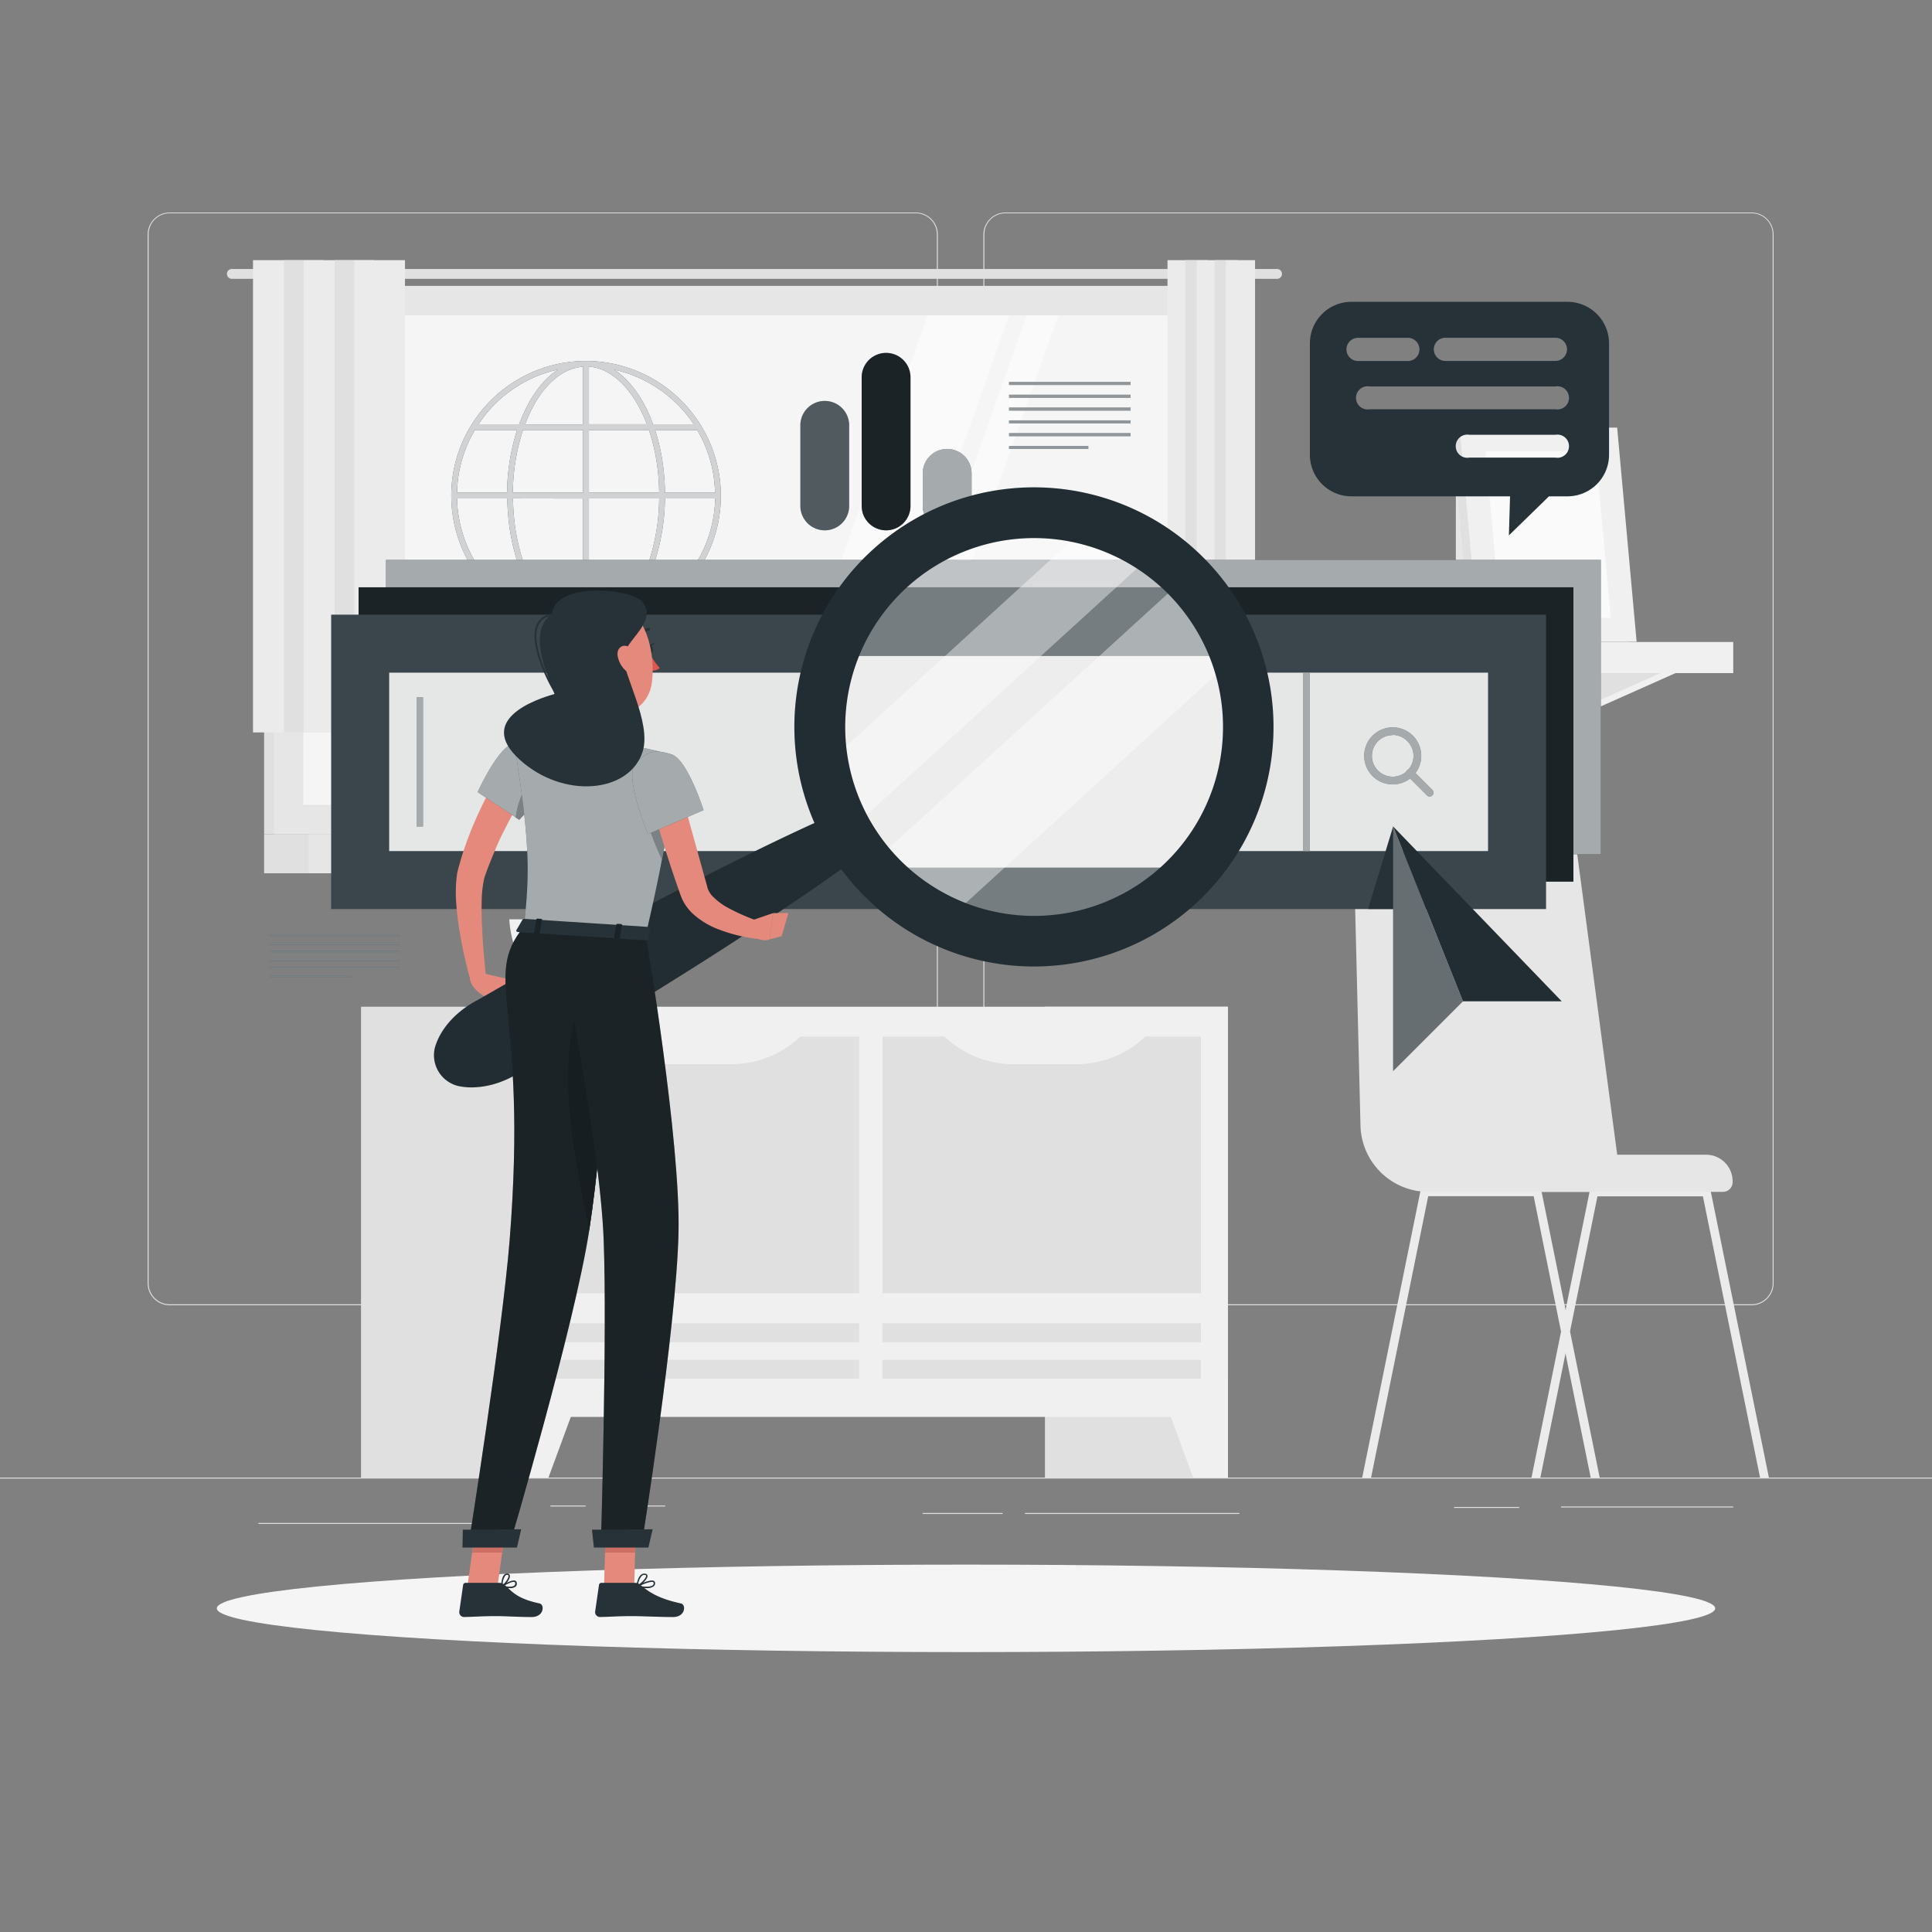 <svg xmlns="http://www.w3.org/2000/svg" viewBox="0 0 500 500"><rect x="0" y="0" width="500" height="500" fill="#808080" stroke="none"/><g id="freepik--background-complete--inject-15"><rect y="382.4" width="500" height="0.25" style="fill:#e0e0e0"></rect><rect x="376.32" y="390" width="16.86" height="0.25" style="fill:#e0e0e0"></rect><rect x="404" y="389.88" width="44.56" height="0.25" style="fill:#e0e0e0"></rect><rect x="265.26" y="391.56" width="55.47" height="0.25" style="fill:#e0e0e0"></rect><rect x="238.78" y="391.56" width="20.72" height="0.25" style="fill:#e0e0e0"></rect><rect x="142.46" y="389.63" width="9.1" height="0.25" style="fill:#e0e0e0"></rect><rect x="157.11" y="389.63" width="15.04" height="0.25" style="fill:#e0e0e0"></rect><rect x="66.89" y="394.14" width="66.56" height="0.25" style="fill:#e0e0e0"></rect><path d="M237,337.8H43.91a5.71,5.71,0,0,1-5.7-5.71V60.66A5.71,5.71,0,0,1,43.91,55H237a5.71,5.71,0,0,1,5.71,5.71V332.09A5.71,5.71,0,0,1,237,337.8ZM43.91,55.2a5.46,5.46,0,0,0-5.45,5.46V332.09a5.46,5.46,0,0,0,5.45,5.46H237a5.47,5.47,0,0,0,5.46-5.46V60.66A5.47,5.47,0,0,0,237,55.2Z" style="fill:#e0e0e0"></path><path d="M453.31,337.8H260.21a5.72,5.72,0,0,1-5.71-5.71V60.66A5.72,5.72,0,0,1,260.21,55h193.1A5.71,5.71,0,0,1,459,60.66V332.09A5.71,5.71,0,0,1,453.31,337.8ZM260.21,55.2a5.47,5.47,0,0,0-5.46,5.46V332.09a5.47,5.47,0,0,0,5.46,5.46h193.1a5.47,5.47,0,0,0,5.46-5.46V60.66a5.47,5.47,0,0,0-5.46-5.46Z" style="fill:#e0e0e0"></path><rect x="270.43" y="260.54" width="47.36" height="121.86" style="fill:#e0e0e0"></rect><polygon points="308.79 382.4 317.79 382.4 317.79 356.81 299.36 356.81 308.79 382.4" style="fill:#f0f0f0"></polygon><rect x="93.43" y="260.54" width="47.36" height="121.86" style="fill:#e0e0e0"></rect><rect x="132.94" y="260.54" width="184.84" height="106.16" style="fill:#f0f0f0"></rect><rect x="236.37" y="260.27" width="66.46" height="82.43" transform="translate(-31.89 571.08) rotate(-90)" style="fill:#e0e0e0"></rect><rect x="147.9" y="260.27" width="66.46" height="82.43" transform="translate(-120.35 482.62) rotate(-90)" style="fill:#e0e0e0"></rect><rect x="267.15" y="313.15" width="4.89" height="82.43" transform="translate(623.96 84.77) rotate(90)" style="fill:#e0e0e0"></rect><rect x="178.69" y="313.15" width="4.89" height="82.43" transform="translate(535.5 173.23) rotate(90)" style="fill:#e0e0e0"></rect><rect x="267.15" y="303.71" width="4.89" height="82.43" transform="translate(614.51 75.32) rotate(90)" style="fill:#e0e0e0"></rect><rect x="178.69" y="303.71" width="4.89" height="82.43" transform="translate(526.05 163.79) rotate(90)" style="fill:#e0e0e0"></rect><path d="M189.29,275.41H173a25.81,25.81,0,0,1-18.73-8.05H208A25.79,25.79,0,0,1,189.29,275.41Z" style="fill:#f0f0f0"></path><path d="M278.58,275.41h-16.3a25.79,25.79,0,0,1-18.73-8.05h53.76A25.79,25.79,0,0,1,278.58,275.41Z" style="fill:#f0f0f0"></path><polygon points="141.94 382.4 132.94 382.4 132.94 356.81 151.37 356.81 141.94 382.4" style="fill:#f0f0f0"></polygon><rect x="68.35" y="73.99" width="248.42" height="141.9" style="fill:#e0e0e0"></rect><path d="M330.51,69.61H60a1.27,1.27,0,0,0-1.27,1.27h0A1.27,1.27,0,0,0,60,72.16H330.51a1.27,1.27,0,0,0,1.27-1.28h0A1.27,1.27,0,0,0,330.51,69.61Z" style="fill:#e0e0e0"></path><rect x="70.89" y="73.99" width="251.32" height="141.9" style="fill:#e6e6e6"></rect><rect x="68.35" y="215.89" width="248.42" height="10.11" style="fill:#e0e0e0"></rect><rect x="79.95" y="215.89" width="251.32" height="10.11" style="fill:#e6e6e6"></rect><rect x="133.22" y="26.9" width="126.66" height="236.08" transform="translate(341.48 -51.61) rotate(90)" style="fill:#f5f5f5"></rect><polygon points="195.34 208.27 240.05 81.61 261.15 81.61 216.44 208.27 195.34 208.27" style="fill:#fafafa"></polygon><polygon points="220.98 208.27 265.69 81.61 273.91 81.61 229.21 208.27 220.98 208.27" style="fill:#fafafa"></polygon><rect x="250.77" y="144.46" width="126.66" height="0.97" transform="translate(459.04 -169.16) rotate(90)" style="fill:#e0e0e0"></rect><rect x="65.48" y="67.33" width="13.11" height="122.22" style="fill:#ebebeb"></rect><rect x="73.49" y="67.33" width="10.21" height="122.22" style="fill:#e0e0e0"></rect><rect x="78.59" y="67.33" width="13.11" height="122.22" style="fill:#ebebeb"></rect><rect x="86.6" y="67.33" width="10.21" height="122.22" style="fill:#e0e0e0"></rect><rect x="91.7" y="67.33" width="13.11" height="122.22" style="fill:#ebebeb"></rect><rect x="302.15" y="67.33" width="7.55" height="122.22" style="fill:#ebebeb"></rect><rect x="306.77" y="67.33" width="5.89" height="122.22" style="fill:#e0e0e0"></rect><rect x="309.71" y="67.33" width="7.55" height="122.22" style="fill:#ebebeb"></rect><rect x="314.32" y="67.33" width="5.89" height="122.22" style="fill:#e0e0e0"></rect><rect x="317.26" y="67.33" width="7.55" height="122.22" style="fill:#ebebeb"></rect><rect x="376.77" y="120.35" width="16.76" height="45.73" style="fill:#e6e6e6"></rect><polygon points="370.4 173.71 366.52 184.28 370.4 184.28 394.13 173.71 370.4 173.71" style="fill:#f0f0f0"></polygon><polygon points="366.52 173.71 366.52 184.28 390.26 173.71 366.52 173.71" style="fill:#e0e0e0"></polygon><polygon points="410.99 173.71 407.11 184.28 410.99 184.28 434.72 173.71 410.99 173.71" style="fill:#f0f0f0"></polygon><polygon points="407.11 173.71 407.11 184.28 430.85 173.71 407.11 173.71" style="fill:#e0e0e0"></polygon><rect x="349.1" y="166.15" width="25.81" height="8.05" transform="translate(724.02 340.35) rotate(180)" style="fill:#e0e0e0"></rect><rect x="374.91" y="166.15" width="73.65" height="8.05" style="fill:#f0f0f0"></rect><polygon points="421.45 166.08 380.66 166.08 375.61 110.67 416.4 110.67 421.45 166.08" style="fill:#e0e0e0"></polygon><polygon points="423.56 166.08 382.77 166.08 377.73 110.67 418.52 110.67 423.56 166.08" style="fill:#f0f0f0"></polygon><polygon points="388.35 159.95 384.42 116.8 412.94 116.8 416.87 159.95 388.35 159.95" style="fill:#fafafa"></polygon><path d="M157.41,242.75s-17.59-30.31,6.81-54.44c0,0,6.37,4.15,6.27,9.73s-6.82,7-5.37,11.64,7.79,9.23,3.62,13.08.67,7.27.39,12S157.41,242.75,157.41,242.75Z" style="fill:#e0e0e0"></path><path d="M158.74,245.52s7.13-34.31-23.63-49.52c0,0-4.73,5.95-2.88,11.21s8.67,4.49,8.77,9.36-4.48,11.21.68,13.55,1.66,7.12,3.42,11.5S158.74,245.52,158.74,245.52Z" style="fill:#e0e0e0"></path><path d="M131.8,237.92s.58,22.62,23,22.62,23-22.62,23-22.62Z" style="fill:#f0f0f0"></path><path d="M396.35,382.4h2.29l6.52-32.16,1.15-5.63,7.11-35h27.29L455.5,382.4h2.29l-15.07-74.18a1.12,1.12,0,0,0-1.1-.89H412.51a1.1,1.1,0,0,0-1.09.89L405.17,339,404,344.63Z" style="fill:#ebebeb"></path><path d="M352.54,382.4h2.29l14.79-72.83h27.29L404,344.63l1.14,5.61,6.53,32.16H414l-7.67-37.79L405.17,339l-6.25-30.78a1.12,1.12,0,0,0-1.1-.89H368.71a1.12,1.12,0,0,0-1.1.89Z" style="fill:#ebebeb"></path><path d="M419.81,308.45H369.67a17.59,17.59,0,0,1-17.58-17.23L350.22,215A12.81,12.81,0,0,1,363,202h31.43a12.81,12.81,0,0,1,12.73,11.36Z" style="fill:#e6e6e6"></path><path d="M392.46,298.84h49.07a6.87,6.87,0,0,1,6.87,6.87v.24a2.5,2.5,0,0,1-2.5,2.5H392.46a0,0,0,0,1,0,0v-9.61A0,0,0,0,1,392.46,298.84Z" style="fill:#e6e6e6"></path></g><g id="freepik--Shadow--inject-15"><ellipse cx="250" cy="416.24" rx="193.89" ry="11.32" style="fill:#f5f5f5"></ellipse></g><g id="freepik--Graphics--inject-15"><path d="M186.55,128.28v0s0,0,0,0a33.71,33.71,0,0,0-.45-5.56,35,35,0,0,0-34.17-29.3h-.3a34.83,34.83,0,0,0-28.26,14.5c-.53.73-1,1.48-1.48,2.23a.86.86,0,0,0-.1.16,34.66,34.66,0,0,0-5,18v.07A34.88,34.88,0,0,0,180,148.63c.52-.73,1-1.47,1.47-2.23a.86.86,0,0,0,.1-.16A34.45,34.45,0,0,0,186.55,128.28Zm-68.27-.79a33,33,0,0,1,4.63-16.2h10.91a55.08,55.08,0,0,0-2.59,16.2Zm17.07-16.2h15.56v16.2H132.73A53.38,53.38,0,0,1,135.35,111.29Zm17.06-1.5V94.87a12.2,12.2,0,0,1,6,2.23c3.71,2.54,6.82,7,9,12.69Zm15.54,1.5a51.81,51.81,0,0,1,2.4,11.55c.15,1.56.22,3.11.24,4.65H152.41v-16.2Zm-19.24-16a10.57,10.57,0,0,1,2.2-.38v14.91h-15C138.71,102.28,143.25,96.8,148.71,95.26Zm2.2,33.73v16.2H135.38A51.25,51.25,0,0,1,133,133.64q-.21-2.34-.24-4.65Zm0,17.7v14.92a12.23,12.23,0,0,1-6-2.23c-3.7-2.54-6.81-7-9-12.69Zm3.7,14.53a10.45,10.45,0,0,1-2.2.38V146.69h15C164.61,154.2,160.07,159.69,154.61,161.22Zm-2.2-16V129h18.18a53.08,53.08,0,0,1-2.62,16.2ZM172.09,129h13a33.12,33.12,0,0,1-4.63,16.2H169.5A55.08,55.08,0,0,0,172.09,129Zm13-1.5h-13c0-1.58-.1-3.18-.25-4.79a52.89,52.89,0,0,0-2.29-11.41h10.89a33.41,33.41,0,0,1,4.19,11.6A35.91,35.91,0,0,1,185.05,127.49Zm-13.87-26.33a33.58,33.58,0,0,1,8.32,8.63H169c-2.24-6.19-5.61-11.09-9.74-13.93l-.32-.21A33.44,33.44,0,0,1,171.18,101.16Zm-26.87-5.49c-4.21,2.77-7.67,7.81-10,14.12H123.85l.73-1.07A33.19,33.19,0,0,1,144.31,95.67Zm-26,33.32h12.95c0,1.58.1,3.18.25,4.79a53.5,53.5,0,0,0,2.29,11.41H122.89a33.21,33.21,0,0,1-4.19-11.6A32.5,32.5,0,0,1,118.28,129Zm5.54,17.7h10.46c2.24,6.19,5.61,11.09,9.74,13.93l.33.21a33.62,33.62,0,0,1-20.53-14.14ZM159,160.81c4.2-2.76,7.66-7.81,10-14.12h10.48c-.24.36-.48.72-.73,1.07A33.15,33.15,0,0,1,159,160.81Z" style="fill:#263238"></path><path d="M186.55,128.28v0s0,0,0,0a33.71,33.71,0,0,0-.45-5.56,35,35,0,0,0-34.17-29.3h-.3a34.83,34.83,0,0,0-28.26,14.5c-.53.73-1,1.48-1.48,2.23a.86.86,0,0,0-.1.16,34.66,34.66,0,0,0-5,18v.07A34.88,34.88,0,0,0,180,148.63c.52-.73,1-1.47,1.47-2.23a.86.86,0,0,0,.1-.16A34.45,34.45,0,0,0,186.55,128.28Zm-68.27-.79a33,33,0,0,1,4.63-16.2h10.91a55.08,55.08,0,0,0-2.59,16.2Zm17.07-16.2h15.56v16.2H132.73A53.38,53.38,0,0,1,135.35,111.29Zm17.06-1.5V94.87a12.2,12.2,0,0,1,6,2.23c3.71,2.54,6.82,7,9,12.69Zm15.54,1.5a51.81,51.81,0,0,1,2.4,11.55c.15,1.56.22,3.11.24,4.65H152.41v-16.2Zm-19.24-16a10.57,10.57,0,0,1,2.2-.38v14.91h-15C138.71,102.28,143.25,96.8,148.71,95.26Zm2.2,33.73v16.2H135.38A51.25,51.25,0,0,1,133,133.64q-.21-2.34-.24-4.65Zm0,17.7v14.92a12.23,12.23,0,0,1-6-2.23c-3.7-2.54-6.81-7-9-12.69Zm3.7,14.53a10.45,10.45,0,0,1-2.2.38V146.69h15C164.61,154.2,160.07,159.69,154.61,161.22Zm-2.2-16V129h18.18a53.08,53.08,0,0,1-2.62,16.2ZM172.09,129h13a33.12,33.12,0,0,1-4.63,16.2H169.5A55.08,55.08,0,0,0,172.09,129Zm13-1.5h-13c0-1.58-.1-3.18-.25-4.79a52.89,52.89,0,0,0-2.29-11.41h10.89a33.41,33.41,0,0,1,4.19,11.6A35.91,35.91,0,0,1,185.05,127.49Zm-13.87-26.33a33.58,33.58,0,0,1,8.32,8.63H169c-2.24-6.19-5.61-11.09-9.74-13.93l-.32-.21A33.44,33.44,0,0,1,171.18,101.16Zm-26.87-5.49c-4.21,2.77-7.67,7.81-10,14.12H123.85l.73-1.07A33.19,33.19,0,0,1,144.31,95.67Zm-26,33.32h12.95c0,1.58.1,3.18.25,4.79a53.5,53.5,0,0,0,2.29,11.41H122.89a33.21,33.21,0,0,1-4.19-11.6A32.5,32.5,0,0,1,118.28,129Zm5.54,17.7h10.46c2.24,6.19,5.61,11.09,9.74,13.93l.33.21a33.62,33.62,0,0,1-20.53-14.14ZM159,160.81c4.2-2.76,7.66-7.81,10-14.12h10.48c-.24.36-.48.72-.73,1.07A33.15,33.15,0,0,1,159,160.81Z" style="fill:#fafafa;opacity:0.8"></path><rect x="99.89" y="144.9" width="314.4" height="76.18" style="fill:#263238"></rect><rect x="99.89" y="144.9" width="314.4" height="76.18" style="fill:#fafafa;opacity:0.6"></rect><rect x="92.8" y="151.99" width="314.4" height="76.18" style="fill:#263238"></rect><rect x="92.8" y="151.99" width="314.4" height="76.18" style="opacity:0.3"></rect><rect x="85.71" y="159.08" width="314.4" height="76.18" style="fill:#263238"></rect><rect x="85.71" y="159.08" width="314.4" height="76.18" style="fill:#fafafa;opacity:0.1"></rect><rect x="219.83" y="54.97" width="46.18" height="284.4" transform="translate(440.08 -45.75) rotate(90)" style="fill:#263238"></rect><rect x="219.83" y="54.97" width="46.18" height="284.4" transform="translate(440.08 -45.75) rotate(90)" style="fill:#fafafa;opacity:0.9"></rect><rect x="315.01" y="196.33" width="46.18" height="1.67" transform="translate(140.94 535.27) rotate(-90)" style="fill:#263238"></rect><rect x="315.01" y="196.33" width="46.18" height="1.67" transform="translate(140.94 535.27) rotate(-90)" style="fill:#fafafa;opacity:0.6"></rect><rect x="91.91" y="196.33" width="33.44" height="1.67" transform="translate(-88.53 305.8) rotate(-90)" style="fill:#263238"></rect><rect x="91.91" y="196.33" width="33.44" height="1.67" transform="translate(-88.53 305.8) rotate(-90)" style="fill:#fafafa;opacity:0.6"></rect><path d="M360.43,203a7.38,7.38,0,1,1,5.22-12.6h0a7.38,7.38,0,0,1-5.22,12.6Zm0-12.75a5.38,5.38,0,1,0,3.8,1.57h0A5.33,5.33,0,0,0,360.43,190.2Z" style="fill:#263238"></path><path d="M370,206.14a1,1,0,0,1-.71-.3l-5.05-5.05a1,1,0,1,1,1.41-1.41l5.05,5.05a1,1,0,0,1,0,1.41A1,1,0,0,1,370,206.14Z" style="fill:#263238"></path><g style="opacity:0.6"><path d="M360.43,203a7.38,7.38,0,1,1,5.22-12.6h0a7.38,7.38,0,0,1-5.22,12.6Zm0-12.75a5.38,5.38,0,1,0,3.8,1.57h0A5.33,5.33,0,0,0,360.43,190.2Z" style="fill:#fafafa"></path><path d="M370,206.14a1,1,0,0,1-.71-.3l-5.05-5.05a1,1,0,1,1,1.41-1.41l5.05,5.05a1,1,0,0,1,0,1.41A1,1,0,0,1,370,206.14Z" style="fill:#fafafa"></path></g><rect x="261.15" y="98.85" width="31.44" height="0.78" style="fill:#263238"></rect><rect x="261.15" y="102.16" width="31.44" height="0.78" style="fill:#263238"></rect><rect x="261.15" y="105.48" width="31.44" height="0.78" style="fill:#263238"></rect><rect x="261.15" y="108.79" width="31.44" height="0.78" style="fill:#263238"></rect><rect x="261.15" y="112.1" width="31.44" height="0.78" style="fill:#263238"></rect><rect x="261.15" y="115.42" width="20.5" height="0.78" style="fill:#263238"></rect><g style="opacity:0.5"><rect x="261.15" y="98.85" width="31.44" height="0.78" style="fill:#fafafa"></rect><rect x="261.15" y="102.16" width="31.44" height="0.78" style="fill:#fafafa"></rect><rect x="261.15" y="105.48" width="31.44" height="0.78" style="fill:#fafafa"></rect><rect x="261.15" y="108.79" width="31.44" height="0.78" style="fill:#fafafa"></rect><rect x="261.15" y="112.1" width="31.44" height="0.78" style="fill:#fafafa"></rect><rect x="261.15" y="115.42" width="20.5" height="0.78" style="fill:#fafafa"></rect></g><rect x="69.85" y="241.84" width="33.5" height="0.5" style="fill:#263238"></rect><rect x="69.85" y="243.96" width="33.5" height="0.5" style="fill:#263238"></rect><rect x="69.85" y="246.08" width="33.5" height="0.5" style="fill:#263238"></rect><rect x="69.85" y="248.2" width="33.5" height="0.5" style="fill:#263238"></rect><rect x="69.85" y="250.32" width="33.5" height="0.5" style="fill:#263238"></rect><rect x="69.85" y="252.45" width="21.06" height="0.5" style="fill:#263238"></rect><g style="opacity:0.4"><rect x="69.85" y="241.84" width="33.5" height="0.5" style="fill:#fafafa"></rect><rect x="69.85" y="243.96" width="33.5" height="0.5" style="fill:#fafafa"></rect><rect x="69.85" y="246.08" width="33.5" height="0.5" style="fill:#fafafa"></rect><rect x="69.85" y="248.2" width="33.5" height="0.5" style="fill:#fafafa"></rect><rect x="69.85" y="250.32" width="33.5" height="0.5" style="fill:#fafafa"></rect><rect x="69.85" y="252.45" width="21.06" height="0.5" style="fill:#fafafa"></rect></g><path d="M213.45,103.76h0a6.32,6.32,0,0,0-6.32,6.32v20.85a6.32,6.32,0,0,0,6.32,6.32h0a6.32,6.32,0,0,0,6.32-6.32V110.08A6.32,6.32,0,0,0,213.45,103.76Z" style="fill:#263238"></path><path d="M213.45,103.76h0a6.32,6.32,0,0,0-6.32,6.32v20.85a6.32,6.32,0,0,0,6.32,6.32h0a6.32,6.32,0,0,0,6.32-6.32V110.08A6.32,6.32,0,0,0,213.45,103.76Z" style="fill:#fafafa;opacity:0.2"></path><path d="M229.29,91.33h0A6.32,6.32,0,0,0,223,97.65v33.28a6.32,6.32,0,0,0,6.32,6.32h0a6.32,6.32,0,0,0,6.32-6.32V97.65A6.32,6.32,0,0,0,229.29,91.33Z" style="fill:#263238"></path><path d="M229.29,91.33h0A6.32,6.32,0,0,0,223,97.65v33.28a6.32,6.32,0,0,0,6.32,6.32h0a6.32,6.32,0,0,0,6.32-6.32V97.65A6.32,6.32,0,0,0,229.29,91.33Z" style="opacity:0.3"></path><path d="M245.12,116.19h0a6.32,6.32,0,0,0-6.32,6.32v8.42a6.32,6.32,0,0,0,6.32,6.32h0a6.32,6.32,0,0,0,6.33-6.32v-8.42A6.32,6.32,0,0,0,245.12,116.19Z" style="fill:#263238"></path><path d="M245.12,116.19h0a6.32,6.32,0,0,0-6.32,6.32v8.42a6.32,6.32,0,0,0,6.32,6.32h0a6.32,6.32,0,0,0,6.33-6.32v-8.42A6.32,6.32,0,0,0,245.12,116.19Z" style="fill:#fafafa;opacity:0.6"></path><polyline points="378.61 259.13 404.16 259.13 360.54 213.89 360.54 213.89 378.61 259.13" style="fill:#263238"></polyline><g style="opacity:0.1"><polyline points="378.61 259.13 404.16 259.13 360.54 213.89 360.54 213.89 378.61 259.13"></polyline></g><polygon points="354.05 235.25 360.54 213.89 364.22 235.25 354.05 235.25" style="fill:#263238;mix-blend-mode:multiply"></polygon><polygon points="360.54 213.89 360.54 277.19 365.06 272.68 378.61 259.13 360.54 213.89" style="fill:#263238"></polygon><polygon points="360.54 213.89 360.54 277.19 365.06 272.68 378.61 259.13 360.54 213.89" style="fill:#fafafa;opacity:0.3"></polygon><path d="M405.72,78.11h-56A10.76,10.76,0,0,0,339,88.82v28.92a10.76,10.76,0,0,0,10.71,10.71h41.09l-.3,10.11,10.37-10.11h4.83a10.76,10.76,0,0,0,10.72-10.71V88.82A10.76,10.76,0,0,0,405.72,78.11ZM348.46,90.43a3,3,0,0,1,3-3h12.89a3,3,0,0,1,0,6H351.45A3,3,0,0,1,348.46,90.43Zm54.08,28H380.26a3,3,0,1,1,0-5.91h22.28a3,3,0,1,1,0,5.91Zm0-12.51H354.45a3,3,0,1,1,0-5.91h48.09a3,3,0,1,1,0,5.91Zm0-12.51H374.07a3,3,0,0,1,0-6h28.47a3,3,0,0,1,0,6Z" style="fill:#263238"></path></g><g id="freepik--Character--inject-15"><path d="M318.14,169.78A53.7,53.7,0,0,0,307.39,152H227.88a53.7,53.7,0,0,0-10.75,17.78l11,54.76a53.73,53.73,0,0,0,90-54.76Z" style="fill:#263238"></path><path d="M318.14,169.78A53.7,53.7,0,0,0,307.39,152H227.88a53.7,53.7,0,0,0-10.75,17.78l11,54.76a53.73,53.73,0,0,0,90-54.76Z" style="fill:#fafafa;opacity:0.1"></path><path d="M321.31,190.61a53.55,53.55,0,0,1-14.16,33.93h-79a53.81,53.81,0,0,1-11-54.76h101A53.42,53.42,0,0,1,321.31,190.61Z" style="fill:#263238"></path><path d="M321.31,190.61a53.55,53.55,0,0,1-14.16,33.93h-79a53.81,53.81,0,0,1-11-54.76h101A53.42,53.42,0,0,1,321.31,190.61Z" style="fill:#fafafa;opacity:0.9"></path><path d="M321.31,190.61a53.61,53.61,0,1,1-3.17-20.83A53.55,53.55,0,0,1,321.31,190.61Z" style="fill:#fff;opacity:0.3"></path><path d="M297.92,143.76l-77.26,70.46q-.58-1.07-1.14-2.16a53,53,0,0,1-4.87-15h0l66.73-60.86A53.42,53.42,0,0,1,297.92,143.76Z" style="fill:#fff;opacity:0.4"></path><path d="M318.59,171.07,246,237.31a53.68,53.68,0,0,1-19.48-14.64l79.32-72.34A53.75,53.75,0,0,1,318.59,171.07Z" style="fill:#fff;opacity:0.4"></path><path d="M321.29,157.15a62,62,0,1,0-22.66,84.64A62,62,0,0,0,321.29,157.15Zm-96,55.44a48.89,48.89,0,1,1,66.79,17.89A48.88,48.88,0,0,1,225.3,212.59Z" style="fill:#263238"></path><path d="M321.29,157.15a62,62,0,1,0-22.66,84.64A62,62,0,0,0,321.29,157.15Zm-96,55.44a48.89,48.89,0,1,1,66.79,17.89A48.88,48.88,0,0,1,225.3,212.59Z" style="opacity:0.1"></path><path d="M125.06,251.89l7.66,1.78-6.35,4.74s-4.55-2.06-4.76-5.29Z" style="fill:#e4897b"></path><polygon points="136.82 258.77 131.3 262.45 126.37 258.41 132.72 253.68 136.82 258.77" style="fill:#e4897b"></polygon><path d="M223.47,220.78c-8.14,6-16.49,11.7-24.88,17.27s-16.89,11-25.43,16.33S156,264.93,147.35,270c-4.32,2.58-8.68,5.08-13,7.62a25.32,25.32,0,0,1-6.94,3.07,21.75,21.75,0,0,1-4,.67,17,17,0,0,1-4.49-.23,8.2,8.2,0,0,1-6.45-9.65,7,7,0,0,1,.28-1,16.56,16.56,0,0,1,2-4,21.22,21.22,0,0,1,2.56-3.1,25.52,25.52,0,0,1,6.13-4.48c4.37-2.49,8.71-5,13.11-7.47,8.76-4.95,17.6-9.77,26.46-14.53s17.83-9.37,26.85-13.87,18.11-8.88,27.39-12.92a6.21,6.21,0,0,1,6.18,10.69Z" style="fill:#263238"></path><path d="M223.47,220.78c-8.14,6-16.49,11.7-24.88,17.27s-16.89,11-25.43,16.33S156,264.93,147.35,270c-4.32,2.58-8.68,5.08-13,7.62a25.32,25.32,0,0,1-6.94,3.07,21.75,21.75,0,0,1-4,.67,17,17,0,0,1-4.49-.23,8.2,8.2,0,0,1-6.45-9.65,7,7,0,0,1,.28-1,16.56,16.56,0,0,1,2-4,21.22,21.22,0,0,1,2.56-3.1,25.52,25.52,0,0,1,6.13-4.48c4.37-2.49,8.71-5,13.11-7.47,8.76-4.95,17.6-9.77,26.46-14.53s17.83-9.37,26.85-13.87,18.11-8.88,27.39-12.92a6.21,6.21,0,0,1,6.18,10.69Z" style="opacity:0.1"></path><path d="M136.16,204.52c-.5.81-1.07,1.79-1.61,2.71s-1.07,1.88-1.57,2.85c-1,1.91-2,3.85-3,5.82s-1.81,4-2.63,6c-.4,1-.82,2-1.19,3l-.56,1.53c-.11.29-.13.41-.2.62s-.1.41-.16.61a31.13,31.13,0,0,0-.59,6c-.05,2.15,0,4.34.12,6.55s.24,4.43.44,6.65.4,4.48.61,6.68l-3.86.79c-.68-2.23-1.21-4.45-1.74-6.7s-.93-4.51-1.32-6.81-.65-4.61-.82-7a34.78,34.78,0,0,1,.19-7.51c.06-.35.11-.68.2-1s.18-.77.26-1l.49-1.7c.32-1.13.69-2.25,1.07-3.36.77-2.23,1.61-4.42,2.55-6.58s1.94-4.27,3-6.35c.55-1,1.13-2.07,1.72-3.1s1.18-2,1.92-3.09Z" style="fill:#e4897b"></path><path d="M131.89,411a9.4,9.4,0,0,1-2-.28.17.17,0,0,1-.14-.14.19.19,0,0,1,.08-.19c.27-.18,2.63-1.7,3.54-1.29a.62.62,0,0,1,.36.52,1,1,0,0,1-.3,1A2.26,2.26,0,0,1,131.89,411Zm-1.53-.54c1.36.27,2.38.22,2.77-.14a.68.68,0,0,0,.19-.65.27.27,0,0,0-.16-.24C132.69,409.22,131.32,409.88,130.36,410.46Z" style="fill:#263238"></path><path d="M129.88,410.73a.16.16,0,0,1-.09,0,.17.17,0,0,1-.09-.16c0-.09,0-2.33.85-3.08a1,1,0,0,1,.78-.25.64.64,0,0,1,.62.52c.18.87-1.24,2.55-2,3A.16.16,0,0,1,129.88,410.73Zm1.33-3.16a.62.62,0,0,0-.41.16,4.18,4.18,0,0,0-.72,2.46c.74-.6,1.62-1.86,1.51-2.39,0-.09-.07-.19-.3-.22Z" style="fill:#263238"></path><path d="M167.31,411a12.52,12.52,0,0,1-2.45-.28.17.17,0,0,1-.15-.15.19.19,0,0,1,.1-.19c.35-.18,3.45-1.76,4.4-1.24a.59.59,0,0,1,.32.49,1,1,0,0,1-.34.89A2.9,2.9,0,0,1,167.31,411Zm-1.84-.54c1.73.29,3,.21,3.48-.21a.68.68,0,0,0,.21-.59.23.23,0,0,0-.12-.2C168.52,409.18,166.74,409.85,165.47,410.46Z" style="fill:#263238"></path><path d="M164.89,410.73a.13.13,0,0,1-.1,0,.15.15,0,0,1-.08-.16c0-.09.19-2.19,1.16-3a1.39,1.39,0,0,1,1-.32c.51.05.65.31.69.52.14.88-1.69,2.56-2.62,3Zm1.86-3.16a1,1,0,0,0-.64.24,4.29,4.29,0,0,0-1,2.4c.94-.57,2.19-1.89,2.1-2.42,0,0,0-.18-.36-.21Z" style="fill:#263238"></path><path d="M148,174.49c.61,4.67,2,14.14-1.38,17,0,0,1,4.76,9.52,5.31,9.42.61,4.8-4.38,4.8-4.38-5.06-1.56-4.68-5.37-3.55-8.89Z" style="fill:#e4897b"></path><path d="M165.47,165a.34.34,0,0,1-.17-.05.36.36,0,0,1-.15-.5,3.65,3.65,0,0,1,2.73-2,.37.37,0,0,1,.07.73h0a3,3,0,0,0-2.15,1.58A.4.4,0,0,1,165.47,165Z" style="fill:#263238"></path><path d="M168.16,169.1a16.73,16.73,0,0,0,2.6,3.78,2.7,2.7,0,0,1-2.19.63Z" style="fill:#de5753"></path><path d="M167.5,168.08c.06.63.44,1.1.84,1.06s.7-.57.64-1.2-.44-1.1-.85-1.06S167.44,167.46,167.5,168.08Z" style="fill:#263238"></path><path d="M168,166.93l1.46-.57S168.76,167.6,168,166.93Z" style="fill:#263238"></path><polygon points="156.33 410.54 164.12 410.54 164.64 392.52 156.85 392.52 156.33 410.54" style="fill:#e4897b"></polygon><polygon points="120.96 410.54 128.75 410.54 131.25 392.52 123.47 392.52 120.96 410.54" style="fill:#e4897b"></polygon><path d="M129.23,409.64h-8.75a.62.62,0,0,0-.62.53l-1,6.92a1.25,1.25,0,0,0,1.24,1.39c3-.05,4.52-.23,8.37-.23,2.36,0,5.82.24,9.09.24s3.44-3.23,2.08-3.52c-6.1-1.31-7.06-3.12-9.12-4.85A2,2,0,0,0,129.23,409.64Z" style="fill:#263238"></path><path d="M164.38,409.64h-8.74a.61.61,0,0,0-.62.53l-1,6.92a1.26,1.26,0,0,0,1.25,1.39c3-.05,4.52-.23,8.36-.23,2.37,0,7.26.24,10.53.24s3.44-3.23,2.08-3.52c-6.1-1.31-8.5-3.12-10.56-4.85A2,2,0,0,0,164.38,409.64Z" style="fill:#263238"></path><polygon points="164.63 392.52 164.37 401.81 156.58 401.81 156.85 392.52 164.63 392.52" style="fill:#ce6f64"></polygon><polygon points="123.46 392.52 131.25 392.52 129.96 401.81 122.17 401.81 123.46 392.52" style="fill:#ce6f64"></polygon><path d="M139.48,205.72a39.94,39.94,0,0,1-5.11,6.42l-.89-.59L123.62,205S129,193,133.05,192.39c3.87-.62,6.69,3.38,8,7.66C141.55,201.6,140.72,203.7,139.48,205.72Z" style="fill:#263238"></path><path d="M139.48,205.72a39.94,39.94,0,0,1-5.11,6.42l-.89-.59L123.62,205S129,193,133.05,192.39c3.87-.62,6.69,3.38,8,7.66C141.55,201.6,140.72,203.7,139.48,205.72Z" style="fill:#fafafa;opacity:0.6"></path><path d="M139.48,205.72a39.94,39.94,0,0,1-5.11,6.42l-.89-.59c.44-3.6,1.84-7.17,3.44-8.3C137.9,203.35,138.77,204.39,139.48,205.72Z" style="fill:#263238"></path><path d="M139.48,205.72a39.94,39.94,0,0,1-5.11,6.42l-.89-.59c.44-3.6,1.84-7.17,3.44-8.3C137.9,203.35,138.77,204.39,139.48,205.72Z" style="fill:#fafafa;opacity:0.4"></path><path d="M173.21,211.71h0c-.47,3-1.08,6.53-1.9,10.72-1,5.36-2.4,11.79-4.17,19.48l-31.55-2c1.36-12.81,1.89-20.73-2.54-47.48a92.82,92.82,0,0,1,13.52-.89,100.56,100.56,0,0,1,14.32.93c6.12,1,13,2.84,13,2.84S175.65,196,173.21,211.71Z" style="fill:#263238"></path><path d="M173.21,211.71h0c-.47,3-1.08,6.53-1.9,10.72-1,5.36-2.4,11.79-4.17,19.48l-31.55-2c1.36-12.81,1.89-20.73-2.54-47.48a92.82,92.82,0,0,1,13.52-.89,100.56,100.56,0,0,1,14.32.93c6.12,1,13,2.84,13,2.84S175.65,196,173.21,211.71Z" style="fill:#fafafa;opacity:0.6"></path><path d="M173.21,211.71h0c-.47,3-1.08,6.53-1.9,10.72A77.48,77.48,0,0,1,167,211h5.86Z" style="fill:#263238"></path><path d="M173.21,211.71h0c-.47,3-1.08,6.53-1.9,10.72A77.48,77.48,0,0,1,167,211h5.86Z" style="fill:#fafafa;opacity:0.4"></path><path d="M146.28,167.92c1.19,7.63,1.54,10.89,5.79,14.46,6.39,5.38,15.5,2.24,16.61-5.6,1-7.05-1.12-18.35-8.93-20.69A10.53,10.53,0,0,0,146.28,167.92Z" style="fill:#e4897b"></path><path d="M158.8,241.37s-.5,13.89-1.7,31.41c-1,14.7-2.51,31.94-4.62,45.68l-.06.38C148.63,343.16,131.84,400,131.84,400H121.22s8.75-54.9,10.67-79c4.87-60.87-7.33-67.76,3.7-81.18Z" style="fill:#263238"></path><path d="M158.8,241.37s-.5,13.89-1.7,31.41c-1,14.7-2.51,31.94-4.62,45.68l-.06.38C148.63,343.16,131.84,400,131.84,400H121.22s8.75-54.9,10.67-79c4.87-60.87-7.33-67.76,3.7-81.18Z" style="opacity:0.3"></path><path d="M157.1,272.78c-1,14.7-2.51,31.94-4.62,45.68-3.59-17.85-9.49-43.92-1.57-61C152.8,262.31,155,267.79,157.1,272.78Z" style="fill:#263238"></path><path d="M157.1,272.78c-1,14.7-2.51,31.94-4.62,45.68-3.59-17.85-9.49-43.92-1.57-61C152.8,262.31,155,267.79,157.1,272.78Z" style="opacity:0.4"></path><path d="M167.14,241.92s9,53.34,8.46,77.08c-.53,24.7-9.58,81-9.58,81H155.5s1.66-54.87.73-79.12c-1-26.44-12.2-80.47-12.2-80.47Z" style="fill:#263238"></path><path d="M167.14,241.92s9,53.34,8.46,77.08c-.53,24.7-9.58,81-9.58,81H155.5s1.66-54.87.73-79.12c-1-26.44-12.2-80.47-12.2-80.47Z" style="opacity:0.3"></path><polygon points="153.7 400.5 167.81 400.5 168.91 395.77 153.2 395.88 153.7 400.5" style="fill:#263238"></polygon><polygon points="119.68 400.5 133.79 400.5 134.89 395.77 119.78 395.88 119.68 400.5" style="fill:#263238"></polygon><path d="M135.23,238l-1.6,2.74c-.13.21.12.45.48.47l33.09,2.15c.28,0,.53-.1.56-.28l.47-2.81c0-.19-.21-.37-.52-.39l-32-2.08A.61.61,0,0,0,135.23,238Z" style="fill:#263238"></path><path d="M139.29,241.84l-.85-.06c-.17,0-.3-.11-.28-.21l.64-3.65c0-.1.17-.18.34-.17l.86.05c.17,0,.29.11.28.22l-.64,3.64C139.62,241.77,139.46,241.85,139.29,241.84Z" style="fill:#263238"></path><path d="M139.29,241.84l-.85-.06c-.17,0-.3-.11-.28-.21l.64-3.65c0-.1.17-.18.34-.17l.86.05c.17,0,.29.11.28.22l-.64,3.64C139.62,241.77,139.46,241.85,139.29,241.84Z" style="opacity:0.3"></path><path d="M160,243.18l-.85-.05c-.17,0-.3-.11-.28-.22l.64-3.64c0-.11.17-.18.35-.17l.85.05c.17,0,.3.11.28.22l-.64,3.64C160.36,243.12,160.2,243.19,160,243.18Z" style="fill:#263238"></path><path d="M160,243.18l-.85-.05c-.17,0-.3-.11-.28-.22l.64-3.64c0-.11.17-.18.35-.17l.85.05c.17,0,.3.11.28.22l-.64,3.64C160.36,243.12,160.2,243.19,160,243.18Z" style="opacity:0.3"></path><path d="M175.68,203.31c1.2,4,2.34,8.05,3.45,12.09l3.35,12.09.42,1.5.11.37.05.19,0,.1a3.56,3.56,0,0,0,.13.39,6.41,6.41,0,0,0,1,1.68,16.69,16.69,0,0,0,4.1,3.16,52.87,52.87,0,0,0,11,4.44l-.58,3.9a41.59,41.59,0,0,1-13.08-2.83,20.73,20.73,0,0,1-6.29-3.88,12.46,12.46,0,0,1-2.6-3.42,9.36,9.36,0,0,1-.47-1.07l-.11-.27-.07-.19-.13-.37-.53-1.51c-1.4-4-2.7-8-3.93-12.06s-2.44-8.06-3.54-12.14Z" style="fill:#e4897b"></path><path d="M173.89,195.27c4,1.31,8.2,14.39,8.2,14.39l-14.44,6.22s-6-14.68-3.34-18S169.3,193.77,173.89,195.27Z" style="fill:#263238"></path><path d="M173.89,195.27c4,1.31,8.2,14.39,8.2,14.39l-14.44,6.22s-6-14.68-3.34-18S169.3,193.77,173.89,195.27Z" style="fill:#fafafa;opacity:0.6"></path><path d="M166.17,155.65c-2.55-3.15-22.25-5.4-23.3,3.18-7,4.9-.36,17.56.64,20.78-4.83,1.34-20.39,6.66-9,17s28.47,8.58,31.81-2.12c2.34-7.48-5.09-20-4.93-24.38S170.54,161,166.17,155.65Z" style="fill:#263238"></path><path d="M144.89,181.19a.23.23,0,0,1-.19-.09c-1.81-2.2-8.11-13.76-5.9-19.26a4.79,4.79,0,0,1,4.23-3,.24.24,0,0,1,.27.22.25.25,0,0,1-.21.28,4.32,4.32,0,0,0-3.83,2.66c-2.13,5.32,4.05,16.61,5.82,18.77a.24.24,0,0,1-.19.4Z" style="fill:#263238"></path><path d="M159.83,169.64a6.64,6.64,0,0,0,2,3.82c1.42,1.36,2.76.43,2.89-1.3.12-1.55-.48-4.12-2.16-4.84S159.62,167.91,159.83,169.64Z" style="fill:#e4897b"></path><path d="M194.39,238.24l5.68-1.93-.89,6.83s-2.24,1-5.14-1.52l-2.77-1.77,2.18-1.19A5.28,5.28,0,0,1,194.39,238.24Z" style="fill:#e4897b"></path><polygon points="204.04 236.29 202.3 242.26 199.18 243.13 200.07 236.31 204.04 236.29" style="fill:#e4897b"></polygon></g></svg>